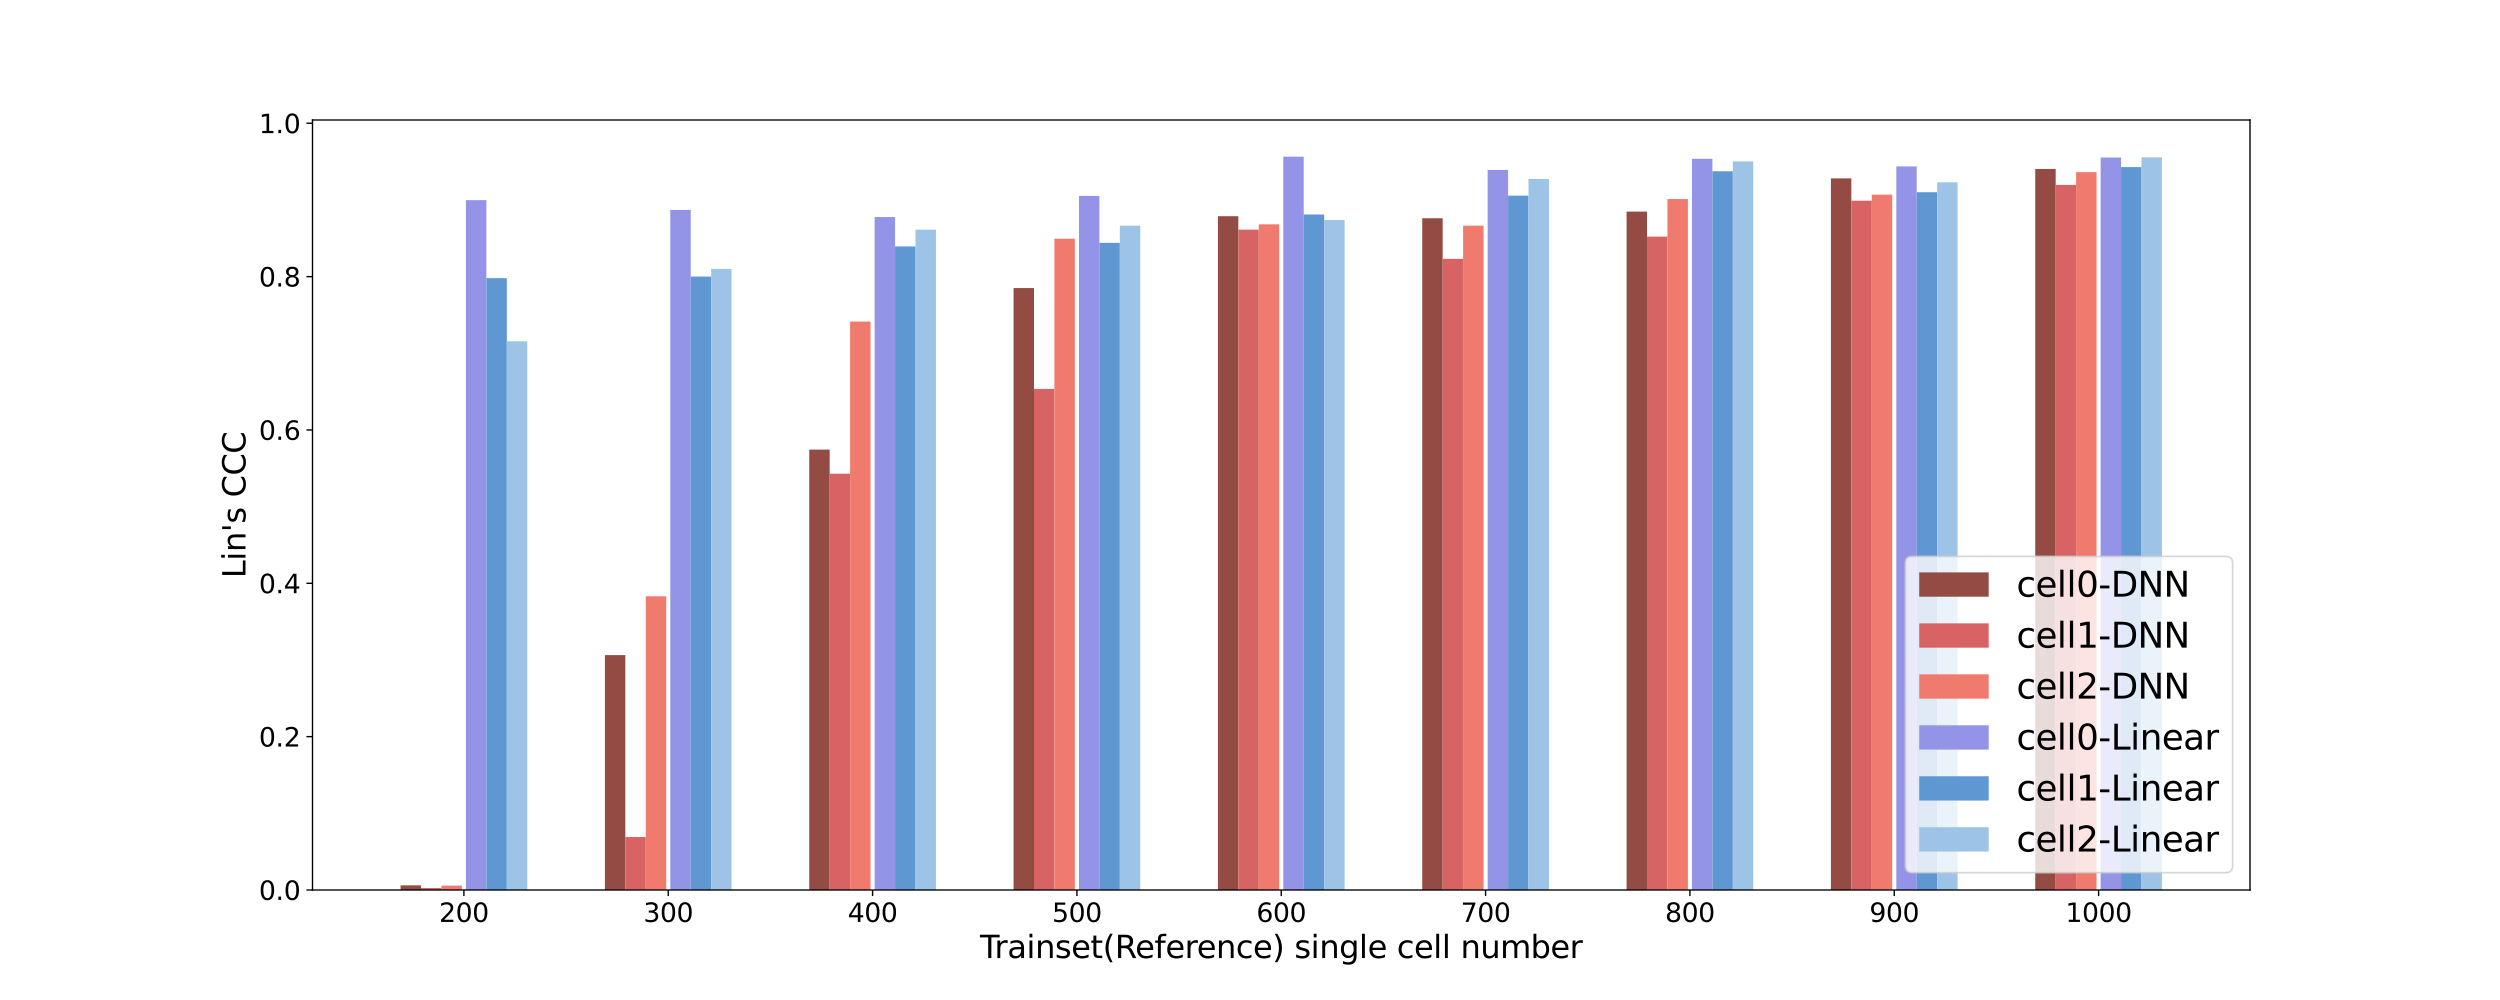 <?xml version="1.0" encoding="utf-8" standalone="no"?>
<!DOCTYPE svg PUBLIC "-//W3C//DTD SVG 1.1//EN"
  "http://www.w3.org/Graphics/SVG/1.1/DTD/svg11.dtd">
<svg xmlns:xlink="http://www.w3.org/1999/xlink" width="1440pt" height="576pt" viewBox="0 0 1440 576" xmlns="http://www.w3.org/2000/svg" version="1.1">
 <defs>
  <style type="text/css">*{stroke-linejoin: round; stroke-linecap: butt}</style>
 </defs>
 <g id="figure_1">
  <g id="patch_1">
   <path d="M 0 576 
L 1440 576 
L 1440 0 
L 0 0 
z
" style="fill: #ffffff"/>
  </g>
  <g id="axes_1">
   <g id="patch_2">
    <path d="M 180 512.64 
L 1296 512.64 
L 1296 69.12 
L 180 69.12 
z
" style="fill: #ffffff"/>
   </g>
   <g id="patch_3">
    <path d="M 230.727 512.64 
L 242.497 512.64 
L 242.497 509.95 
L 230.727 509.95 
z
" clip-path="url(#p49d303030d)" style="fill: #934b43"/>
   </g>
   <g id="patch_4">
    <path d="M 348.424 512.64 
L 360.194 512.64 
L 360.194 377.344 
L 348.424 377.344 
z
" clip-path="url(#p49d303030d)" style="fill: #934b43"/>
   </g>
   <g id="patch_5">
    <path d="M 466.121 512.64 
L 477.89 512.64 
L 477.89 258.971 
L 466.121 258.971 
z
" clip-path="url(#p49d303030d)" style="fill: #934b43"/>
   </g>
   <g id="patch_6">
    <path d="M 583.817 512.64 
L 595.587 512.64 
L 595.587 165.933 
L 583.817 165.933 
z
" clip-path="url(#p49d303030d)" style="fill: #934b43"/>
   </g>
   <g id="patch_7">
    <path d="M 701.514 512.64 
L 713.284 512.64 
L 713.284 124.538 
L 701.514 124.538 
z
" clip-path="url(#p49d303030d)" style="fill: #934b43"/>
   </g>
   <g id="patch_8">
    <path d="M 819.211 512.64 
L 830.98 512.64 
L 830.98 125.713 
L 819.211 125.713 
z
" clip-path="url(#p49d303030d)" style="fill: #934b43"/>
   </g>
   <g id="patch_9">
    <path d="M 936.907 512.64 
L 948.677 512.64 
L 948.677 121.879 
L 936.907 121.879 
z
" clip-path="url(#p49d303030d)" style="fill: #934b43"/>
   </g>
   <g id="patch_10">
    <path d="M 1054.604 512.64 
L 1066.374 512.64 
L 1066.374 102.739 
L 1054.604 102.739 
z
" clip-path="url(#p49d303030d)" style="fill: #934b43"/>
   </g>
   <g id="patch_11">
    <path d="M 1172.301 512.64 
L 1184.07 512.64 
L 1184.07 97.318 
L 1172.301 97.318 
z
" clip-path="url(#p49d303030d)" style="fill: #934b43"/>
   </g>
   <g id="patch_12">
    <path d="M 242.497 512.64 
L 254.267 512.64 
L 254.267 511.505 
L 242.497 511.505 
z
" clip-path="url(#p49d303030d)" style="fill: #d76364"/>
   </g>
   <g id="patch_13">
    <path d="M 360.194 512.64 
L 371.963 512.64 
L 371.963 482.129 
L 360.194 482.129 
z
" clip-path="url(#p49d303030d)" style="fill: #d76364"/>
   </g>
   <g id="patch_14">
    <path d="M 477.89 512.64 
L 489.66 512.64 
L 489.66 272.853 
L 477.89 272.853 
z
" clip-path="url(#p49d303030d)" style="fill: #d76364"/>
   </g>
   <g id="patch_15">
    <path d="M 595.587 512.64 
L 607.357 512.64 
L 607.357 224.013 
L 595.587 224.013 
z
" clip-path="url(#p49d303030d)" style="fill: #d76364"/>
   </g>
   <g id="patch_16">
    <path d="M 713.284 512.64 
L 725.053 512.64 
L 725.053 132.277 
L 713.284 132.277 
z
" clip-path="url(#p49d303030d)" style="fill: #d76364"/>
   </g>
   <g id="patch_17">
    <path d="M 830.98 512.64 
L 842.75 512.64 
L 842.75 149.1 
L 830.98 149.1 
z
" clip-path="url(#p49d303030d)" style="fill: #d76364"/>
   </g>
   <g id="patch_18">
    <path d="M 948.677 512.64 
L 960.447 512.64 
L 960.447 136.291 
L 948.677 136.291 
z
" clip-path="url(#p49d303030d)" style="fill: #d76364"/>
   </g>
   <g id="patch_19">
    <path d="M 1066.374 512.64 
L 1078.143 512.64 
L 1078.143 115.608 
L 1066.374 115.608 
z
" clip-path="url(#p49d303030d)" style="fill: #d76364"/>
   </g>
   <g id="patch_20">
    <path d="M 1184.07 512.64 
L 1195.84 512.64 
L 1195.84 106.496 
L 1184.07 106.496 
z
" clip-path="url(#p49d303030d)" style="fill: #d76364"/>
   </g>
   <g id="patch_21">
    <path d="M 254.267 512.64 
L 266.036 512.64 
L 266.036 510.105 
L 254.267 510.105 
z
" clip-path="url(#p49d303030d)" style="fill: #ef7a6d"/>
   </g>
   <g id="patch_22">
    <path d="M 371.963 512.64 
L 383.733 512.64 
L 383.733 343.47 
L 371.963 343.47 
z
" clip-path="url(#p49d303030d)" style="fill: #ef7a6d"/>
   </g>
   <g id="patch_23">
    <path d="M 489.66 512.64 
L 501.43 512.64 
L 501.43 185.218 
L 489.66 185.218 
z
" clip-path="url(#p49d303030d)" style="fill: #ef7a6d"/>
   </g>
   <g id="patch_24">
    <path d="M 607.357 512.64 
L 619.126 512.64 
L 619.126 137.489 
L 607.357 137.489 
z
" clip-path="url(#p49d303030d)" style="fill: #ef7a6d"/>
   </g>
   <g id="patch_25">
    <path d="M 725.053 512.64 
L 736.823 512.64 
L 736.823 129.215 
L 725.053 129.215 
z
" clip-path="url(#p49d303030d)" style="fill: #ef7a6d"/>
   </g>
   <g id="patch_26">
    <path d="M 842.75 512.64 
L 854.52 512.64 
L 854.52 129.974 
L 842.75 129.974 
z
" clip-path="url(#p49d303030d)" style="fill: #ef7a6d"/>
   </g>
   <g id="patch_27">
    <path d="M 960.447 512.64 
L 972.216 512.64 
L 972.216 114.646 
L 960.447 114.646 
z
" clip-path="url(#p49d303030d)" style="fill: #ef7a6d"/>
   </g>
   <g id="patch_28">
    <path d="M 1078.143 512.64 
L 1089.913 512.64 
L 1089.913 112.118 
L 1078.143 112.118 
z
" clip-path="url(#p49d303030d)" style="fill: #ef7a6d"/>
   </g>
   <g id="patch_29">
    <path d="M 1195.84 512.64 
L 1207.61 512.64 
L 1207.61 99.169 
L 1195.84 99.169 
z
" clip-path="url(#p49d303030d)" style="fill: #ef7a6d"/>
   </g>
   <g id="patch_30">
    <path d="M 268.39 512.64 
L 280.16 512.64 
L 280.16 115.278 
L 268.39 115.278 
z
" clip-path="url(#p49d303030d)" style="fill: #9394e7"/>
   </g>
   <g id="patch_31">
    <path d="M 386.087 512.64 
L 397.857 512.64 
L 397.857 120.936 
L 386.087 120.936 
z
" clip-path="url(#p49d303030d)" style="fill: #9394e7"/>
   </g>
   <g id="patch_32">
    <path d="M 503.784 512.64 
L 515.553 512.64 
L 515.553 125.031 
L 503.784 125.031 
z
" clip-path="url(#p49d303030d)" style="fill: #9394e7"/>
   </g>
   <g id="patch_33">
    <path d="M 621.48 512.64 
L 633.25 512.64 
L 633.25 112.852 
L 621.48 112.852 
z
" clip-path="url(#p49d303030d)" style="fill: #9394e7"/>
   </g>
   <g id="patch_34">
    <path d="M 739.177 512.64 
L 750.947 512.64 
L 750.947 90.24 
L 739.177 90.24 
z
" clip-path="url(#p49d303030d)" style="fill: #9394e7"/>
   </g>
   <g id="patch_35">
    <path d="M 856.874 512.64 
L 868.643 512.64 
L 868.643 97.893 
L 856.874 97.893 
z
" clip-path="url(#p49d303030d)" style="fill: #9394e7"/>
   </g>
   <g id="patch_36">
    <path d="M 974.57 512.64 
L 986.34 512.64 
L 986.34 91.474 
L 974.57 91.474 
z
" clip-path="url(#p49d303030d)" style="fill: #9394e7"/>
   </g>
   <g id="patch_37">
    <path d="M 1092.267 512.64 
L 1104.037 512.64 
L 1104.037 95.87 
L 1092.267 95.87 
z
" clip-path="url(#p49d303030d)" style="fill: #9394e7"/>
   </g>
   <g id="patch_38">
    <path d="M 1209.964 512.64 
L 1221.733 512.64 
L 1221.733 90.731 
L 1209.964 90.731 
z
" clip-path="url(#p49d303030d)" style="fill: #9394e7"/>
   </g>
   <g id="patch_39">
    <path d="M 280.16 512.64 
L 291.93 512.64 
L 291.93 160.205 
L 280.16 160.205 
z
" clip-path="url(#p49d303030d)" style="fill: #5f97d2"/>
   </g>
   <g id="patch_40">
    <path d="M 397.857 512.64 
L 409.626 512.64 
L 409.626 159.312 
L 397.857 159.312 
z
" clip-path="url(#p49d303030d)" style="fill: #5f97d2"/>
   </g>
   <g id="patch_41">
    <path d="M 515.553 512.64 
L 527.323 512.64 
L 527.323 141.958 
L 515.553 141.958 
z
" clip-path="url(#p49d303030d)" style="fill: #5f97d2"/>
   </g>
   <g id="patch_42">
    <path d="M 633.25 512.64 
L 645.02 512.64 
L 645.02 139.876 
L 633.25 139.876 
z
" clip-path="url(#p49d303030d)" style="fill: #5f97d2"/>
   </g>
   <g id="patch_43">
    <path d="M 750.947 512.64 
L 762.716 512.64 
L 762.716 123.541 
L 750.947 123.541 
z
" clip-path="url(#p49d303030d)" style="fill: #5f97d2"/>
   </g>
   <g id="patch_44">
    <path d="M 868.643 512.64 
L 880.413 512.64 
L 880.413 112.684 
L 868.643 112.684 
z
" clip-path="url(#p49d303030d)" style="fill: #5f97d2"/>
   </g>
   <g id="patch_45">
    <path d="M 986.34 512.64 
L 998.11 512.64 
L 998.11 98.652 
L 986.34 98.652 
z
" clip-path="url(#p49d303030d)" style="fill: #5f97d2"/>
   </g>
   <g id="patch_46">
    <path d="M 1104.037 512.64 
L 1115.806 512.64 
L 1115.806 110.711 
L 1104.037 110.711 
z
" clip-path="url(#p49d303030d)" style="fill: #5f97d2"/>
   </g>
   <g id="patch_47">
    <path d="M 1221.733 512.64 
L 1233.503 512.64 
L 1233.503 96.248 
L 1221.733 96.248 
z
" clip-path="url(#p49d303030d)" style="fill: #5f97d2"/>
   </g>
   <g id="patch_48">
    <path d="M 291.93 512.64 
L 303.699 512.64 
L 303.699 196.59 
L 291.93 196.59 
z
" clip-path="url(#p49d303030d)" style="fill: #9dc3e7"/>
   </g>
   <g id="patch_49">
    <path d="M 409.626 512.64 
L 421.396 512.64 
L 421.396 154.882 
L 409.626 154.882 
z
" clip-path="url(#p49d303030d)" style="fill: #9dc3e7"/>
   </g>
   <g id="patch_50">
    <path d="M 527.323 512.64 
L 539.093 512.64 
L 539.093 132.294 
L 527.323 132.294 
z
" clip-path="url(#p49d303030d)" style="fill: #9dc3e7"/>
   </g>
   <g id="patch_51">
    <path d="M 645.02 512.64 
L 656.789 512.64 
L 656.789 129.999 
L 645.02 129.999 
z
" clip-path="url(#p49d303030d)" style="fill: #9dc3e7"/>
   </g>
   <g id="patch_52">
    <path d="M 762.716 512.64 
L 774.486 512.64 
L 774.486 126.754 
L 762.716 126.754 
z
" clip-path="url(#p49d303030d)" style="fill: #9dc3e7"/>
   </g>
   <g id="patch_53">
    <path d="M 880.413 512.64 
L 892.183 512.64 
L 892.183 103.109 
L 880.413 103.109 
z
" clip-path="url(#p49d303030d)" style="fill: #9dc3e7"/>
   </g>
   <g id="patch_54">
    <path d="M 998.11 512.64 
L 1009.879 512.64 
L 1009.879 92.963 
L 998.11 92.963 
z
" clip-path="url(#p49d303030d)" style="fill: #9dc3e7"/>
   </g>
   <g id="patch_55">
    <path d="M 1115.806 512.64 
L 1127.576 512.64 
L 1127.576 105.024 
L 1115.806 105.024 
z
" clip-path="url(#p49d303030d)" style="fill: #9dc3e7"/>
   </g>
   <g id="patch_56">
    <path d="M 1233.503 512.64 
L 1245.273 512.64 
L 1245.273 90.628 
L 1233.503 90.628 
z
" clip-path="url(#p49d303030d)" style="fill: #9dc3e7"/>
   </g>
   <g id="matplotlib.axis_1">
    <g id="xtick_1">
     <g id="line2d_1">
      <defs>
       <path id="m6b16fef124" d="M 0 0 
L 0 3.5 
" style="stroke: #000000; stroke-width: 0.8"/>
      </defs>
      <g>
       <use xlink:href="#m6b16fef124" x="267.213" y="512.64" style="stroke: #000000; stroke-width: 0.8"/>
      </g>
     </g>
     <g id="text_1">
      <!-- 200 -->
      <g transform="translate(252.898 531.038) scale(0.15 -0.15)">
       <defs>
        <path id="DejaVuSans-32" d="M 1228 531 
L 3431 531 
L 3431 0 
L 469 0 
L 469 531 
Q 828 903 1448 1529 
Q 2069 2156 2228 2338 
Q 2531 2678 2651 2914 
Q 2772 3150 2772 3378 
Q 2772 3750 2511 3984 
Q 2250 4219 1831 4219 
Q 1534 4219 1204 4116 
Q 875 4013 500 3803 
L 500 4441 
Q 881 4594 1212 4672 
Q 1544 4750 1819 4750 
Q 2544 4750 2975 4387 
Q 3406 4025 3406 3419 
Q 3406 3131 3298 2873 
Q 3191 2616 2906 2266 
Q 2828 2175 2409 1742 
Q 1991 1309 1228 531 
z
" transform="scale(0.016)"/>
        <path id="DejaVuSans-30" d="M 2034 4250 
Q 1547 4250 1301 3770 
Q 1056 3291 1056 2328 
Q 1056 1369 1301 889 
Q 1547 409 2034 409 
Q 2525 409 2770 889 
Q 3016 1369 3016 2328 
Q 3016 3291 2770 3770 
Q 2525 4250 2034 4250 
z
M 2034 4750 
Q 2819 4750 3233 4129 
Q 3647 3509 3647 2328 
Q 3647 1150 3233 529 
Q 2819 -91 2034 -91 
Q 1250 -91 836 529 
Q 422 1150 422 2328 
Q 422 3509 836 4129 
Q 1250 4750 2034 4750 
z
" transform="scale(0.016)"/>
       </defs>
       <use xlink:href="#DejaVuSans-32"/>
       <use xlink:href="#DejaVuSans-30" x="63.623"/>
       <use xlink:href="#DejaVuSans-30" x="127.246"/>
      </g>
     </g>
    </g>
    <g id="xtick_2">
     <g id="line2d_2">
      <g>
       <use xlink:href="#m6b16fef124" x="384.91" y="512.64" style="stroke: #000000; stroke-width: 0.8"/>
      </g>
     </g>
     <g id="text_2">
      <!-- 300 -->
      <g transform="translate(370.594 531.038) scale(0.15 -0.15)">
       <defs>
        <path id="DejaVuSans-33" d="M 2597 2516 
Q 3050 2419 3304 2112 
Q 3559 1806 3559 1356 
Q 3559 666 3084 287 
Q 2609 -91 1734 -91 
Q 1441 -91 1130 -33 
Q 819 25 488 141 
L 488 750 
Q 750 597 1062 519 
Q 1375 441 1716 441 
Q 2309 441 2620 675 
Q 2931 909 2931 1356 
Q 2931 1769 2642 2001 
Q 2353 2234 1838 2234 
L 1294 2234 
L 1294 2753 
L 1863 2753 
Q 2328 2753 2575 2939 
Q 2822 3125 2822 3475 
Q 2822 3834 2567 4026 
Q 2313 4219 1838 4219 
Q 1578 4219 1281 4162 
Q 984 4106 628 3988 
L 628 4550 
Q 988 4650 1302 4700 
Q 1616 4750 1894 4750 
Q 2613 4750 3031 4423 
Q 3450 4097 3450 3541 
Q 3450 3153 3228 2886 
Q 3006 2619 2597 2516 
z
" transform="scale(0.016)"/>
       </defs>
       <use xlink:href="#DejaVuSans-33"/>
       <use xlink:href="#DejaVuSans-30" x="63.623"/>
       <use xlink:href="#DejaVuSans-30" x="127.246"/>
      </g>
     </g>
    </g>
    <g id="xtick_3">
     <g id="line2d_3">
      <g>
       <use xlink:href="#m6b16fef124" x="502.607" y="512.64" style="stroke: #000000; stroke-width: 0.8"/>
      </g>
     </g>
     <g id="text_3">
      <!-- 400 -->
      <g transform="translate(488.291 531.038) scale(0.15 -0.15)">
       <defs>
        <path id="DejaVuSans-34" d="M 2419 4116 
L 825 1625 
L 2419 1625 
L 2419 4116 
z
M 2253 4666 
L 3047 4666 
L 3047 1625 
L 3713 1625 
L 3713 1100 
L 3047 1100 
L 3047 0 
L 2419 0 
L 2419 1100 
L 313 1100 
L 313 1709 
L 2253 4666 
z
" transform="scale(0.016)"/>
       </defs>
       <use xlink:href="#DejaVuSans-34"/>
       <use xlink:href="#DejaVuSans-30" x="63.623"/>
       <use xlink:href="#DejaVuSans-30" x="127.246"/>
      </g>
     </g>
    </g>
    <g id="xtick_4">
     <g id="line2d_4">
      <g>
       <use xlink:href="#m6b16fef124" x="620.303" y="512.64" style="stroke: #000000; stroke-width: 0.8"/>
      </g>
     </g>
     <g id="text_4">
      <!-- 500 -->
      <g transform="translate(605.988 531.038) scale(0.15 -0.15)">
       <defs>
        <path id="DejaVuSans-35" d="M 691 4666 
L 3169 4666 
L 3169 4134 
L 1269 4134 
L 1269 2991 
Q 1406 3038 1543 3061 
Q 1681 3084 1819 3084 
Q 2600 3084 3056 2656 
Q 3513 2228 3513 1497 
Q 3513 744 3044 326 
Q 2575 -91 1722 -91 
Q 1428 -91 1123 -41 
Q 819 9 494 109 
L 494 744 
Q 775 591 1075 516 
Q 1375 441 1709 441 
Q 2250 441 2565 725 
Q 2881 1009 2881 1497 
Q 2881 1984 2565 2268 
Q 2250 2553 1709 2553 
Q 1456 2553 1204 2497 
Q 953 2441 691 2322 
L 691 4666 
z
" transform="scale(0.016)"/>
       </defs>
       <use xlink:href="#DejaVuSans-35"/>
       <use xlink:href="#DejaVuSans-30" x="63.623"/>
       <use xlink:href="#DejaVuSans-30" x="127.246"/>
      </g>
     </g>
    </g>
    <g id="xtick_5">
     <g id="line2d_5">
      <g>
       <use xlink:href="#m6b16fef124" x="738" y="512.64" style="stroke: #000000; stroke-width: 0.8"/>
      </g>
     </g>
     <g id="text_5">
      <!-- 600 -->
      <g transform="translate(723.684 531.038) scale(0.15 -0.15)">
       <defs>
        <path id="DejaVuSans-36" d="M 2113 2584 
Q 1688 2584 1439 2293 
Q 1191 2003 1191 1497 
Q 1191 994 1439 701 
Q 1688 409 2113 409 
Q 2538 409 2786 701 
Q 3034 994 3034 1497 
Q 3034 2003 2786 2293 
Q 2538 2584 2113 2584 
z
M 3366 4563 
L 3366 3988 
Q 3128 4100 2886 4159 
Q 2644 4219 2406 4219 
Q 1781 4219 1451 3797 
Q 1122 3375 1075 2522 
Q 1259 2794 1537 2939 
Q 1816 3084 2150 3084 
Q 2853 3084 3261 2657 
Q 3669 2231 3669 1497 
Q 3669 778 3244 343 
Q 2819 -91 2113 -91 
Q 1303 -91 875 529 
Q 447 1150 447 2328 
Q 447 3434 972 4092 
Q 1497 4750 2381 4750 
Q 2619 4750 2861 4703 
Q 3103 4656 3366 4563 
z
" transform="scale(0.016)"/>
       </defs>
       <use xlink:href="#DejaVuSans-36"/>
       <use xlink:href="#DejaVuSans-30" x="63.623"/>
       <use xlink:href="#DejaVuSans-30" x="127.246"/>
      </g>
     </g>
    </g>
    <g id="xtick_6">
     <g id="line2d_6">
      <g>
       <use xlink:href="#m6b16fef124" x="855.697" y="512.64" style="stroke: #000000; stroke-width: 0.8"/>
      </g>
     </g>
     <g id="text_6">
      <!-- 700 -->
      <g transform="translate(841.381 531.038) scale(0.15 -0.15)">
       <defs>
        <path id="DejaVuSans-37" d="M 525 4666 
L 3525 4666 
L 3525 4397 
L 1831 0 
L 1172 0 
L 2766 4134 
L 525 4134 
L 525 4666 
z
" transform="scale(0.016)"/>
       </defs>
       <use xlink:href="#DejaVuSans-37"/>
       <use xlink:href="#DejaVuSans-30" x="63.623"/>
       <use xlink:href="#DejaVuSans-30" x="127.246"/>
      </g>
     </g>
    </g>
    <g id="xtick_7">
     <g id="line2d_7">
      <g>
       <use xlink:href="#m6b16fef124" x="973.393" y="512.64" style="stroke: #000000; stroke-width: 0.8"/>
      </g>
     </g>
     <g id="text_7">
      <!-- 800 -->
      <g transform="translate(959.078 531.038) scale(0.15 -0.15)">
       <defs>
        <path id="DejaVuSans-38" d="M 2034 2216 
Q 1584 2216 1326 1975 
Q 1069 1734 1069 1313 
Q 1069 891 1326 650 
Q 1584 409 2034 409 
Q 2484 409 2743 651 
Q 3003 894 3003 1313 
Q 3003 1734 2745 1975 
Q 2488 2216 2034 2216 
z
M 1403 2484 
Q 997 2584 770 2862 
Q 544 3141 544 3541 
Q 544 4100 942 4425 
Q 1341 4750 2034 4750 
Q 2731 4750 3128 4425 
Q 3525 4100 3525 3541 
Q 3525 3141 3298 2862 
Q 3072 2584 2669 2484 
Q 3125 2378 3379 2068 
Q 3634 1759 3634 1313 
Q 3634 634 3220 271 
Q 2806 -91 2034 -91 
Q 1263 -91 848 271 
Q 434 634 434 1313 
Q 434 1759 690 2068 
Q 947 2378 1403 2484 
z
M 1172 3481 
Q 1172 3119 1398 2916 
Q 1625 2713 2034 2713 
Q 2441 2713 2670 2916 
Q 2900 3119 2900 3481 
Q 2900 3844 2670 4047 
Q 2441 4250 2034 4250 
Q 1625 4250 1398 4047 
Q 1172 3844 1172 3481 
z
" transform="scale(0.016)"/>
       </defs>
       <use xlink:href="#DejaVuSans-38"/>
       <use xlink:href="#DejaVuSans-30" x="63.623"/>
       <use xlink:href="#DejaVuSans-30" x="127.246"/>
      </g>
     </g>
    </g>
    <g id="xtick_8">
     <g id="line2d_8">
      <g>
       <use xlink:href="#m6b16fef124" x="1091.09" y="512.64" style="stroke: #000000; stroke-width: 0.8"/>
      </g>
     </g>
     <g id="text_8">
      <!-- 900 -->
      <g transform="translate(1076.774 531.038) scale(0.15 -0.15)">
       <defs>
        <path id="DejaVuSans-39" d="M 703 97 
L 703 672 
Q 941 559 1184 500 
Q 1428 441 1663 441 
Q 2288 441 2617 861 
Q 2947 1281 2994 2138 
Q 2813 1869 2534 1725 
Q 2256 1581 1919 1581 
Q 1219 1581 811 2004 
Q 403 2428 403 3163 
Q 403 3881 828 4315 
Q 1253 4750 1959 4750 
Q 2769 4750 3195 4129 
Q 3622 3509 3622 2328 
Q 3622 1225 3098 567 
Q 2575 -91 1691 -91 
Q 1453 -91 1209 -44 
Q 966 3 703 97 
z
M 1959 2075 
Q 2384 2075 2632 2365 
Q 2881 2656 2881 3163 
Q 2881 3666 2632 3958 
Q 2384 4250 1959 4250 
Q 1534 4250 1286 3958 
Q 1038 3666 1038 3163 
Q 1038 2656 1286 2365 
Q 1534 2075 1959 2075 
z
" transform="scale(0.016)"/>
       </defs>
       <use xlink:href="#DejaVuSans-39"/>
       <use xlink:href="#DejaVuSans-30" x="63.623"/>
       <use xlink:href="#DejaVuSans-30" x="127.246"/>
      </g>
     </g>
    </g>
    <g id="xtick_9">
     <g id="line2d_9">
      <g>
       <use xlink:href="#m6b16fef124" x="1208.787" y="512.64" style="stroke: #000000; stroke-width: 0.8"/>
      </g>
     </g>
     <g id="text_9">
      <!-- 1000 -->
      <g transform="translate(1189.699 531.038) scale(0.15 -0.15)">
       <defs>
        <path id="DejaVuSans-31" d="M 794 531 
L 1825 531 
L 1825 4091 
L 703 3866 
L 703 4441 
L 1819 4666 
L 2450 4666 
L 2450 531 
L 3481 531 
L 3481 0 
L 794 0 
L 794 531 
z
" transform="scale(0.016)"/>
       </defs>
       <use xlink:href="#DejaVuSans-31"/>
       <use xlink:href="#DejaVuSans-30" x="63.623"/>
       <use xlink:href="#DejaVuSans-30" x="127.246"/>
       <use xlink:href="#DejaVuSans-30" x="190.869"/>
      </g>
     </g>
    </g>
    <g id="text_10">
     <!-- Trainset(Reference) single cell number -->
     <g transform="translate(564.479 551.834) scale(0.18 -0.18)">
      <defs>
       <path id="DejaVuSans-54" d="M -19 4666 
L 3928 4666 
L 3928 4134 
L 2272 4134 
L 2272 0 
L 1638 0 
L 1638 4134 
L -19 4134 
L -19 4666 
z
" transform="scale(0.016)"/>
       <path id="DejaVuSans-72" d="M 2631 2963 
Q 2534 3019 2420 3045 
Q 2306 3072 2169 3072 
Q 1681 3072 1420 2755 
Q 1159 2438 1159 1844 
L 1159 0 
L 581 0 
L 581 3500 
L 1159 3500 
L 1159 2956 
Q 1341 3275 1631 3429 
Q 1922 3584 2338 3584 
Q 2397 3584 2469 3576 
Q 2541 3569 2628 3553 
L 2631 2963 
z
" transform="scale(0.016)"/>
       <path id="DejaVuSans-61" d="M 2194 1759 
Q 1497 1759 1228 1600 
Q 959 1441 959 1056 
Q 959 750 1161 570 
Q 1363 391 1709 391 
Q 2188 391 2477 730 
Q 2766 1069 2766 1631 
L 2766 1759 
L 2194 1759 
z
M 3341 1997 
L 3341 0 
L 2766 0 
L 2766 531 
Q 2569 213 2275 61 
Q 1981 -91 1556 -91 
Q 1019 -91 701 211 
Q 384 513 384 1019 
Q 384 1609 779 1909 
Q 1175 2209 1959 2209 
L 2766 2209 
L 2766 2266 
Q 2766 2663 2505 2880 
Q 2244 3097 1772 3097 
Q 1472 3097 1187 3025 
Q 903 2953 641 2809 
L 641 3341 
Q 956 3463 1253 3523 
Q 1550 3584 1831 3584 
Q 2591 3584 2966 3190 
Q 3341 2797 3341 1997 
z
" transform="scale(0.016)"/>
       <path id="DejaVuSans-69" d="M 603 3500 
L 1178 3500 
L 1178 0 
L 603 0 
L 603 3500 
z
M 603 4863 
L 1178 4863 
L 1178 4134 
L 603 4134 
L 603 4863 
z
" transform="scale(0.016)"/>
       <path id="DejaVuSans-6e" d="M 3513 2113 
L 3513 0 
L 2938 0 
L 2938 2094 
Q 2938 2591 2744 2837 
Q 2550 3084 2163 3084 
Q 1697 3084 1428 2787 
Q 1159 2491 1159 1978 
L 1159 0 
L 581 0 
L 581 3500 
L 1159 3500 
L 1159 2956 
Q 1366 3272 1645 3428 
Q 1925 3584 2291 3584 
Q 2894 3584 3203 3211 
Q 3513 2838 3513 2113 
z
" transform="scale(0.016)"/>
       <path id="DejaVuSans-73" d="M 2834 3397 
L 2834 2853 
Q 2591 2978 2328 3040 
Q 2066 3103 1784 3103 
Q 1356 3103 1142 2972 
Q 928 2841 928 2578 
Q 928 2378 1081 2264 
Q 1234 2150 1697 2047 
L 1894 2003 
Q 2506 1872 2764 1633 
Q 3022 1394 3022 966 
Q 3022 478 2636 193 
Q 2250 -91 1575 -91 
Q 1294 -91 989 -36 
Q 684 19 347 128 
L 347 722 
Q 666 556 975 473 
Q 1284 391 1588 391 
Q 1994 391 2212 530 
Q 2431 669 2431 922 
Q 2431 1156 2273 1281 
Q 2116 1406 1581 1522 
L 1381 1569 
Q 847 1681 609 1914 
Q 372 2147 372 2553 
Q 372 3047 722 3315 
Q 1072 3584 1716 3584 
Q 2034 3584 2315 3537 
Q 2597 3491 2834 3397 
z
" transform="scale(0.016)"/>
       <path id="DejaVuSans-65" d="M 3597 1894 
L 3597 1613 
L 953 1613 
Q 991 1019 1311 708 
Q 1631 397 2203 397 
Q 2534 397 2845 478 
Q 3156 559 3463 722 
L 3463 178 
Q 3153 47 2828 -22 
Q 2503 -91 2169 -91 
Q 1331 -91 842 396 
Q 353 884 353 1716 
Q 353 2575 817 3079 
Q 1281 3584 2069 3584 
Q 2775 3584 3186 3129 
Q 3597 2675 3597 1894 
z
M 3022 2063 
Q 3016 2534 2758 2815 
Q 2500 3097 2075 3097 
Q 1594 3097 1305 2825 
Q 1016 2553 972 2059 
L 3022 2063 
z
" transform="scale(0.016)"/>
       <path id="DejaVuSans-74" d="M 1172 4494 
L 1172 3500 
L 2356 3500 
L 2356 3053 
L 1172 3053 
L 1172 1153 
Q 1172 725 1289 603 
Q 1406 481 1766 481 
L 2356 481 
L 2356 0 
L 1766 0 
Q 1100 0 847 248 
Q 594 497 594 1153 
L 594 3053 
L 172 3053 
L 172 3500 
L 594 3500 
L 594 4494 
L 1172 4494 
z
" transform="scale(0.016)"/>
       <path id="DejaVuSans-28" d="M 1984 4856 
Q 1566 4138 1362 3434 
Q 1159 2731 1159 2009 
Q 1159 1288 1364 580 
Q 1569 -128 1984 -844 
L 1484 -844 
Q 1016 -109 783 600 
Q 550 1309 550 2009 
Q 550 2706 781 3412 
Q 1013 4119 1484 4856 
L 1984 4856 
z
" transform="scale(0.016)"/>
       <path id="DejaVuSans-52" d="M 2841 2188 
Q 3044 2119 3236 1894 
Q 3428 1669 3622 1275 
L 4263 0 
L 3584 0 
L 2988 1197 
Q 2756 1666 2539 1819 
Q 2322 1972 1947 1972 
L 1259 1972 
L 1259 0 
L 628 0 
L 628 4666 
L 2053 4666 
Q 2853 4666 3247 4331 
Q 3641 3997 3641 3322 
Q 3641 2881 3436 2590 
Q 3231 2300 2841 2188 
z
M 1259 4147 
L 1259 2491 
L 2053 2491 
Q 2509 2491 2742 2702 
Q 2975 2913 2975 3322 
Q 2975 3731 2742 3939 
Q 2509 4147 2053 4147 
L 1259 4147 
z
" transform="scale(0.016)"/>
       <path id="DejaVuSans-66" d="M 2375 4863 
L 2375 4384 
L 1825 4384 
Q 1516 4384 1395 4259 
Q 1275 4134 1275 3809 
L 1275 3500 
L 2222 3500 
L 2222 3053 
L 1275 3053 
L 1275 0 
L 697 0 
L 697 3053 
L 147 3053 
L 147 3500 
L 697 3500 
L 697 3744 
Q 697 4328 969 4595 
Q 1241 4863 1831 4863 
L 2375 4863 
z
" transform="scale(0.016)"/>
       <path id="DejaVuSans-63" d="M 3122 3366 
L 3122 2828 
Q 2878 2963 2633 3030 
Q 2388 3097 2138 3097 
Q 1578 3097 1268 2742 
Q 959 2388 959 1747 
Q 959 1106 1268 751 
Q 1578 397 2138 397 
Q 2388 397 2633 464 
Q 2878 531 3122 666 
L 3122 134 
Q 2881 22 2623 -34 
Q 2366 -91 2075 -91 
Q 1284 -91 818 406 
Q 353 903 353 1747 
Q 353 2603 823 3093 
Q 1294 3584 2113 3584 
Q 2378 3584 2631 3529 
Q 2884 3475 3122 3366 
z
" transform="scale(0.016)"/>
       <path id="DejaVuSans-29" d="M 513 4856 
L 1013 4856 
Q 1481 4119 1714 3412 
Q 1947 2706 1947 2009 
Q 1947 1309 1714 600 
Q 1481 -109 1013 -844 
L 513 -844 
Q 928 -128 1133 580 
Q 1338 1288 1338 2009 
Q 1338 2731 1133 3434 
Q 928 4138 513 4856 
z
" transform="scale(0.016)"/>
       <path id="DejaVuSans-20" transform="scale(0.016)"/>
       <path id="DejaVuSans-67" d="M 2906 1791 
Q 2906 2416 2648 2759 
Q 2391 3103 1925 3103 
Q 1463 3103 1205 2759 
Q 947 2416 947 1791 
Q 947 1169 1205 825 
Q 1463 481 1925 481 
Q 2391 481 2648 825 
Q 2906 1169 2906 1791 
z
M 3481 434 
Q 3481 -459 3084 -895 
Q 2688 -1331 1869 -1331 
Q 1566 -1331 1297 -1286 
Q 1028 -1241 775 -1147 
L 775 -588 
Q 1028 -725 1275 -790 
Q 1522 -856 1778 -856 
Q 2344 -856 2625 -561 
Q 2906 -266 2906 331 
L 2906 616 
Q 2728 306 2450 153 
Q 2172 0 1784 0 
Q 1141 0 747 490 
Q 353 981 353 1791 
Q 353 2603 747 3093 
Q 1141 3584 1784 3584 
Q 2172 3584 2450 3431 
Q 2728 3278 2906 2969 
L 2906 3500 
L 3481 3500 
L 3481 434 
z
" transform="scale(0.016)"/>
       <path id="DejaVuSans-6c" d="M 603 4863 
L 1178 4863 
L 1178 0 
L 603 0 
L 603 4863 
z
" transform="scale(0.016)"/>
       <path id="DejaVuSans-75" d="M 544 1381 
L 544 3500 
L 1119 3500 
L 1119 1403 
Q 1119 906 1312 657 
Q 1506 409 1894 409 
Q 2359 409 2629 706 
Q 2900 1003 2900 1516 
L 2900 3500 
L 3475 3500 
L 3475 0 
L 2900 0 
L 2900 538 
Q 2691 219 2414 64 
Q 2138 -91 1772 -91 
Q 1169 -91 856 284 
Q 544 659 544 1381 
z
M 1991 3584 
L 1991 3584 
z
" transform="scale(0.016)"/>
       <path id="DejaVuSans-6d" d="M 3328 2828 
Q 3544 3216 3844 3400 
Q 4144 3584 4550 3584 
Q 5097 3584 5394 3201 
Q 5691 2819 5691 2113 
L 5691 0 
L 5113 0 
L 5113 2094 
Q 5113 2597 4934 2840 
Q 4756 3084 4391 3084 
Q 3944 3084 3684 2787 
Q 3425 2491 3425 1978 
L 3425 0 
L 2847 0 
L 2847 2094 
Q 2847 2600 2669 2842 
Q 2491 3084 2119 3084 
Q 1678 3084 1418 2786 
Q 1159 2488 1159 1978 
L 1159 0 
L 581 0 
L 581 3500 
L 1159 3500 
L 1159 2956 
Q 1356 3278 1631 3431 
Q 1906 3584 2284 3584 
Q 2666 3584 2933 3390 
Q 3200 3197 3328 2828 
z
" transform="scale(0.016)"/>
       <path id="DejaVuSans-62" d="M 3116 1747 
Q 3116 2381 2855 2742 
Q 2594 3103 2138 3103 
Q 1681 3103 1420 2742 
Q 1159 2381 1159 1747 
Q 1159 1113 1420 752 
Q 1681 391 2138 391 
Q 2594 391 2855 752 
Q 3116 1113 3116 1747 
z
M 1159 2969 
Q 1341 3281 1617 3432 
Q 1894 3584 2278 3584 
Q 2916 3584 3314 3078 
Q 3713 2572 3713 1747 
Q 3713 922 3314 415 
Q 2916 -91 2278 -91 
Q 1894 -91 1617 61 
Q 1341 213 1159 525 
L 1159 0 
L 581 0 
L 581 4863 
L 1159 4863 
L 1159 2969 
z
" transform="scale(0.016)"/>
      </defs>
      <use xlink:href="#DejaVuSans-54"/>
      <use xlink:href="#DejaVuSans-72" x="46.334"/>
      <use xlink:href="#DejaVuSans-61" x="87.447"/>
      <use xlink:href="#DejaVuSans-69" x="148.727"/>
      <use xlink:href="#DejaVuSans-6e" x="176.51"/>
      <use xlink:href="#DejaVuSans-73" x="239.889"/>
      <use xlink:href="#DejaVuSans-65" x="291.988"/>
      <use xlink:href="#DejaVuSans-74" x="353.512"/>
      <use xlink:href="#DejaVuSans-28" x="392.721"/>
      <use xlink:href="#DejaVuSans-52" x="431.734"/>
      <use xlink:href="#DejaVuSans-65" x="496.717"/>
      <use xlink:href="#DejaVuSans-66" x="558.24"/>
      <use xlink:href="#DejaVuSans-65" x="593.445"/>
      <use xlink:href="#DejaVuSans-72" x="654.969"/>
      <use xlink:href="#DejaVuSans-65" x="693.832"/>
      <use xlink:href="#DejaVuSans-6e" x="755.355"/>
      <use xlink:href="#DejaVuSans-63" x="818.734"/>
      <use xlink:href="#DejaVuSans-65" x="873.715"/>
      <use xlink:href="#DejaVuSans-29" x="935.238"/>
      <use xlink:href="#DejaVuSans-20" x="974.252"/>
      <use xlink:href="#DejaVuSans-73" x="1006.039"/>
      <use xlink:href="#DejaVuSans-69" x="1058.139"/>
      <use xlink:href="#DejaVuSans-6e" x="1085.922"/>
      <use xlink:href="#DejaVuSans-67" x="1149.301"/>
      <use xlink:href="#DejaVuSans-6c" x="1212.777"/>
      <use xlink:href="#DejaVuSans-65" x="1240.561"/>
      <use xlink:href="#DejaVuSans-20" x="1302.084"/>
      <use xlink:href="#DejaVuSans-63" x="1333.871"/>
      <use xlink:href="#DejaVuSans-65" x="1388.852"/>
      <use xlink:href="#DejaVuSans-6c" x="1450.375"/>
      <use xlink:href="#DejaVuSans-6c" x="1478.158"/>
      <use xlink:href="#DejaVuSans-20" x="1505.941"/>
      <use xlink:href="#DejaVuSans-6e" x="1537.729"/>
      <use xlink:href="#DejaVuSans-75" x="1601.107"/>
      <use xlink:href="#DejaVuSans-6d" x="1664.486"/>
      <use xlink:href="#DejaVuSans-62" x="1761.898"/>
      <use xlink:href="#DejaVuSans-65" x="1825.375"/>
      <use xlink:href="#DejaVuSans-72" x="1886.898"/>
     </g>
    </g>
   </g>
   <g id="matplotlib.axis_2">
    <g id="ytick_1">
     <g id="line2d_10">
      <defs>
       <path id="mdd6ebf9c09" d="M 0 0 
L -3.5 0 
" style="stroke: #000000; stroke-width: 0.8"/>
      </defs>
      <g>
       <use xlink:href="#mdd6ebf9c09" x="180" y="512.64" style="stroke: #000000; stroke-width: 0.8"/>
      </g>
     </g>
     <g id="text_11">
      <!-- 0.0 -->
      <g transform="translate(149.145 518.339) scale(0.15 -0.15)">
       <defs>
        <path id="DejaVuSans-2e" d="M 684 794 
L 1344 794 
L 1344 0 
L 684 0 
L 684 794 
z
" transform="scale(0.016)"/>
       </defs>
       <use xlink:href="#DejaVuSans-30"/>
       <use xlink:href="#DejaVuSans-2e" x="63.623"/>
       <use xlink:href="#DejaVuSans-30" x="95.41"/>
      </g>
     </g>
    </g>
    <g id="ytick_2">
     <g id="line2d_11">
      <g>
       <use xlink:href="#mdd6ebf9c09" x="180" y="424.311" style="stroke: #000000; stroke-width: 0.8"/>
      </g>
     </g>
     <g id="text_12">
      <!-- 0.2 -->
      <g transform="translate(149.145 430.01) scale(0.15 -0.15)">
       <use xlink:href="#DejaVuSans-30"/>
       <use xlink:href="#DejaVuSans-2e" x="63.623"/>
       <use xlink:href="#DejaVuSans-32" x="95.41"/>
      </g>
     </g>
    </g>
    <g id="ytick_3">
     <g id="line2d_12">
      <g>
       <use xlink:href="#mdd6ebf9c09" x="180" y="335.982" style="stroke: #000000; stroke-width: 0.8"/>
      </g>
     </g>
     <g id="text_13">
      <!-- 0.4 -->
      <g transform="translate(149.145 341.681) scale(0.15 -0.15)">
       <use xlink:href="#DejaVuSans-30"/>
       <use xlink:href="#DejaVuSans-2e" x="63.623"/>
       <use xlink:href="#DejaVuSans-34" x="95.41"/>
      </g>
     </g>
    </g>
    <g id="ytick_4">
     <g id="line2d_13">
      <g>
       <use xlink:href="#mdd6ebf9c09" x="180" y="247.653" style="stroke: #000000; stroke-width: 0.8"/>
      </g>
     </g>
     <g id="text_14">
      <!-- 0.6 -->
      <g transform="translate(149.145 253.352) scale(0.15 -0.15)">
       <use xlink:href="#DejaVuSans-30"/>
       <use xlink:href="#DejaVuSans-2e" x="63.623"/>
       <use xlink:href="#DejaVuSans-36" x="95.41"/>
      </g>
     </g>
    </g>
    <g id="ytick_5">
     <g id="line2d_14">
      <g>
       <use xlink:href="#mdd6ebf9c09" x="180" y="159.324" style="stroke: #000000; stroke-width: 0.8"/>
      </g>
     </g>
     <g id="text_15">
      <!-- 0.8 -->
      <g transform="translate(149.145 165.023) scale(0.15 -0.15)">
       <use xlink:href="#DejaVuSans-30"/>
       <use xlink:href="#DejaVuSans-2e" x="63.623"/>
       <use xlink:href="#DejaVuSans-38" x="95.41"/>
      </g>
     </g>
    </g>
    <g id="ytick_6">
     <g id="line2d_15">
      <g>
       <use xlink:href="#mdd6ebf9c09" x="180" y="70.995" style="stroke: #000000; stroke-width: 0.8"/>
      </g>
     </g>
     <g id="text_16">
      <!-- 1.0 -->
      <g transform="translate(149.145 76.694) scale(0.15 -0.15)">
       <use xlink:href="#DejaVuSans-31"/>
       <use xlink:href="#DejaVuSans-2e" x="63.623"/>
       <use xlink:href="#DejaVuSans-30" x="95.41"/>
      </g>
     </g>
    </g>
    <g id="text_17">
     <!-- Lin's CCC -->
     <g transform="translate(141.402 332.975) rotate(-90) scale(0.18 -0.18)">
      <defs>
       <path id="DejaVuSans-4c" d="M 628 4666 
L 1259 4666 
L 1259 531 
L 3531 531 
L 3531 0 
L 628 0 
L 628 4666 
z
" transform="scale(0.016)"/>
       <path id="DejaVuSans-27" d="M 1147 4666 
L 1147 2931 
L 616 2931 
L 616 4666 
L 1147 4666 
z
" transform="scale(0.016)"/>
       <path id="DejaVuSans-43" d="M 4122 4306 
L 4122 3641 
Q 3803 3938 3442 4084 
Q 3081 4231 2675 4231 
Q 1875 4231 1450 3742 
Q 1025 3253 1025 2328 
Q 1025 1406 1450 917 
Q 1875 428 2675 428 
Q 3081 428 3442 575 
Q 3803 722 4122 1019 
L 4122 359 
Q 3791 134 3420 21 
Q 3050 -91 2638 -91 
Q 1578 -91 968 557 
Q 359 1206 359 2328 
Q 359 3453 968 4101 
Q 1578 4750 2638 4750 
Q 3056 4750 3426 4639 
Q 3797 4528 4122 4306 
z
" transform="scale(0.016)"/>
      </defs>
      <use xlink:href="#DejaVuSans-4c"/>
      <use xlink:href="#DejaVuSans-69" x="55.713"/>
      <use xlink:href="#DejaVuSans-6e" x="83.496"/>
      <use xlink:href="#DejaVuSans-27" x="146.875"/>
      <use xlink:href="#DejaVuSans-73" x="174.365"/>
      <use xlink:href="#DejaVuSans-20" x="226.465"/>
      <use xlink:href="#DejaVuSans-43" x="258.252"/>
      <use xlink:href="#DejaVuSans-43" x="328.076"/>
      <use xlink:href="#DejaVuSans-43" x="397.9"/>
     </g>
    </g>
   </g>
   <g id="patch_57">
    <path d="M 180 512.64 
L 180 69.12 
" style="fill: none; stroke: #000000; stroke-width: 0.8; stroke-linejoin: miter; stroke-linecap: square"/>
   </g>
   <g id="patch_58">
    <path d="M 1296 512.64 
L 1296 69.12 
" style="fill: none; stroke: #000000; stroke-width: 0.8; stroke-linejoin: miter; stroke-linecap: square"/>
   </g>
   <g id="patch_59">
    <path d="M 180 512.64 
L 1296 512.64 
" style="fill: none; stroke: #000000; stroke-width: 0.8; stroke-linejoin: miter; stroke-linecap: square"/>
   </g>
   <g id="patch_60">
    <path d="M 180 69.12 
L 1296 69.12 
" style="fill: none; stroke: #000000; stroke-width: 0.8; stroke-linejoin: miter; stroke-linecap: square"/>
   </g>
   <g id="legend_1">
    <g id="patch_61">
     <path d="M 1101.484 502.64 
L 1282 502.64 
Q 1286 502.64 1286 498.64 
L 1286 324.502 
Q 1286 320.502 1282 320.502 
L 1101.484 320.502 
Q 1097.484 320.502 1097.484 324.502 
L 1097.484 498.64 
Q 1097.484 502.64 1101.484 502.64 
z
" style="fill: #ffffff; opacity: 0.8; stroke: #cccccc; stroke-linejoin: miter"/>
    </g>
    <g id="patch_62">
     <path d="M 1105.484 343.699 
L 1145.484 343.699 
L 1145.484 329.699 
L 1105.484 329.699 
z
" style="fill: #934b43"/>
    </g>
    <g id="text_18">
     <!-- cell0-DNN -->
     <g transform="translate(1161.484 343.699) scale(0.2 -0.2)">
      <defs>
       <path id="DejaVuSans-2d" d="M 313 2009 
L 1997 2009 
L 1997 1497 
L 313 1497 
L 313 2009 
z
" transform="scale(0.016)"/>
       <path id="DejaVuSans-44" d="M 1259 4147 
L 1259 519 
L 2022 519 
Q 2988 519 3436 956 
Q 3884 1394 3884 2338 
Q 3884 3275 3436 3711 
Q 2988 4147 2022 4147 
L 1259 4147 
z
M 628 4666 
L 1925 4666 
Q 3281 4666 3915 4102 
Q 4550 3538 4550 2338 
Q 4550 1131 3912 565 
Q 3275 0 1925 0 
L 628 0 
L 628 4666 
z
" transform="scale(0.016)"/>
       <path id="DejaVuSans-4e" d="M 628 4666 
L 1478 4666 
L 3547 763 
L 3547 4666 
L 4159 4666 
L 4159 0 
L 3309 0 
L 1241 3903 
L 1241 0 
L 628 0 
L 628 4666 
z
" transform="scale(0.016)"/>
      </defs>
      <use xlink:href="#DejaVuSans-63"/>
      <use xlink:href="#DejaVuSans-65" x="54.98"/>
      <use xlink:href="#DejaVuSans-6c" x="116.504"/>
      <use xlink:href="#DejaVuSans-6c" x="144.287"/>
      <use xlink:href="#DejaVuSans-30" x="172.07"/>
      <use xlink:href="#DejaVuSans-2d" x="235.693"/>
      <use xlink:href="#DejaVuSans-44" x="271.777"/>
      <use xlink:href="#DejaVuSans-4e" x="348.779"/>
      <use xlink:href="#DejaVuSans-4e" x="423.584"/>
     </g>
    </g>
    <g id="patch_63">
     <path d="M 1105.484 373.056 
L 1145.484 373.056 
L 1145.484 359.056 
L 1105.484 359.056 
z
" style="fill: #d76364"/>
    </g>
    <g id="text_19">
     <!-- cell1-DNN -->
     <g transform="translate(1161.484 373.056) scale(0.2 -0.2)">
      <use xlink:href="#DejaVuSans-63"/>
      <use xlink:href="#DejaVuSans-65" x="54.98"/>
      <use xlink:href="#DejaVuSans-6c" x="116.504"/>
      <use xlink:href="#DejaVuSans-6c" x="144.287"/>
      <use xlink:href="#DejaVuSans-31" x="172.07"/>
      <use xlink:href="#DejaVuSans-2d" x="235.693"/>
      <use xlink:href="#DejaVuSans-44" x="271.777"/>
      <use xlink:href="#DejaVuSans-4e" x="348.779"/>
      <use xlink:href="#DejaVuSans-4e" x="423.584"/>
     </g>
    </g>
    <g id="patch_64">
     <path d="M 1105.484 402.412 
L 1145.484 402.412 
L 1145.484 388.412 
L 1105.484 388.412 
z
" style="fill: #ef7a6d"/>
    </g>
    <g id="text_20">
     <!-- cell2-DNN -->
     <g transform="translate(1161.484 402.412) scale(0.2 -0.2)">
      <use xlink:href="#DejaVuSans-63"/>
      <use xlink:href="#DejaVuSans-65" x="54.98"/>
      <use xlink:href="#DejaVuSans-6c" x="116.504"/>
      <use xlink:href="#DejaVuSans-6c" x="144.287"/>
      <use xlink:href="#DejaVuSans-32" x="172.07"/>
      <use xlink:href="#DejaVuSans-2d" x="235.693"/>
      <use xlink:href="#DejaVuSans-44" x="271.777"/>
      <use xlink:href="#DejaVuSans-4e" x="348.779"/>
      <use xlink:href="#DejaVuSans-4e" x="423.584"/>
     </g>
    </g>
    <g id="patch_65">
     <path d="M 1105.484 431.768 
L 1145.484 431.768 
L 1145.484 417.768 
L 1105.484 417.768 
z
" style="fill: #9394e7"/>
    </g>
    <g id="text_21">
     <!-- cell0-Linear -->
     <g transform="translate(1161.484 431.768) scale(0.2 -0.2)">
      <use xlink:href="#DejaVuSans-63"/>
      <use xlink:href="#DejaVuSans-65" x="54.98"/>
      <use xlink:href="#DejaVuSans-6c" x="116.504"/>
      <use xlink:href="#DejaVuSans-6c" x="144.287"/>
      <use xlink:href="#DejaVuSans-30" x="172.07"/>
      <use xlink:href="#DejaVuSans-2d" x="235.693"/>
      <use xlink:href="#DejaVuSans-4c" x="271.777"/>
      <use xlink:href="#DejaVuSans-69" x="327.49"/>
      <use xlink:href="#DejaVuSans-6e" x="355.273"/>
      <use xlink:href="#DejaVuSans-65" x="418.652"/>
      <use xlink:href="#DejaVuSans-61" x="480.176"/>
      <use xlink:href="#DejaVuSans-72" x="541.455"/>
     </g>
    </g>
    <g id="patch_66">
     <path d="M 1105.484 461.124 
L 1145.484 461.124 
L 1145.484 447.124 
L 1105.484 447.124 
z
" style="fill: #5f97d2"/>
    </g>
    <g id="text_22">
     <!-- cell1-Linear -->
     <g transform="translate(1161.484 461.124) scale(0.2 -0.2)">
      <use xlink:href="#DejaVuSans-63"/>
      <use xlink:href="#DejaVuSans-65" x="54.98"/>
      <use xlink:href="#DejaVuSans-6c" x="116.504"/>
      <use xlink:href="#DejaVuSans-6c" x="144.287"/>
      <use xlink:href="#DejaVuSans-31" x="172.07"/>
      <use xlink:href="#DejaVuSans-2d" x="235.693"/>
      <use xlink:href="#DejaVuSans-4c" x="271.777"/>
      <use xlink:href="#DejaVuSans-69" x="327.49"/>
      <use xlink:href="#DejaVuSans-6e" x="355.273"/>
      <use xlink:href="#DejaVuSans-65" x="418.652"/>
      <use xlink:href="#DejaVuSans-61" x="480.176"/>
      <use xlink:href="#DejaVuSans-72" x="541.455"/>
     </g>
    </g>
    <g id="patch_67">
     <path d="M 1105.484 490.481 
L 1145.484 490.481 
L 1145.484 476.481 
L 1105.484 476.481 
z
" style="fill: #9dc3e7"/>
    </g>
    <g id="text_23">
     <!-- cell2-Linear -->
     <g transform="translate(1161.484 490.481) scale(0.2 -0.2)">
      <use xlink:href="#DejaVuSans-63"/>
      <use xlink:href="#DejaVuSans-65" x="54.98"/>
      <use xlink:href="#DejaVuSans-6c" x="116.504"/>
      <use xlink:href="#DejaVuSans-6c" x="144.287"/>
      <use xlink:href="#DejaVuSans-32" x="172.07"/>
      <use xlink:href="#DejaVuSans-2d" x="235.693"/>
      <use xlink:href="#DejaVuSans-4c" x="271.777"/>
      <use xlink:href="#DejaVuSans-69" x="327.49"/>
      <use xlink:href="#DejaVuSans-6e" x="355.273"/>
      <use xlink:href="#DejaVuSans-65" x="418.652"/>
      <use xlink:href="#DejaVuSans-61" x="480.176"/>
      <use xlink:href="#DejaVuSans-72" x="541.455"/>
     </g>
    </g>
   </g>
  </g>
 </g>
 <defs>
  <clipPath id="p49d303030d">
   <rect x="180" y="69.12" width="1116" height="443.52"/>
  </clipPath>
 </defs>
</svg>
